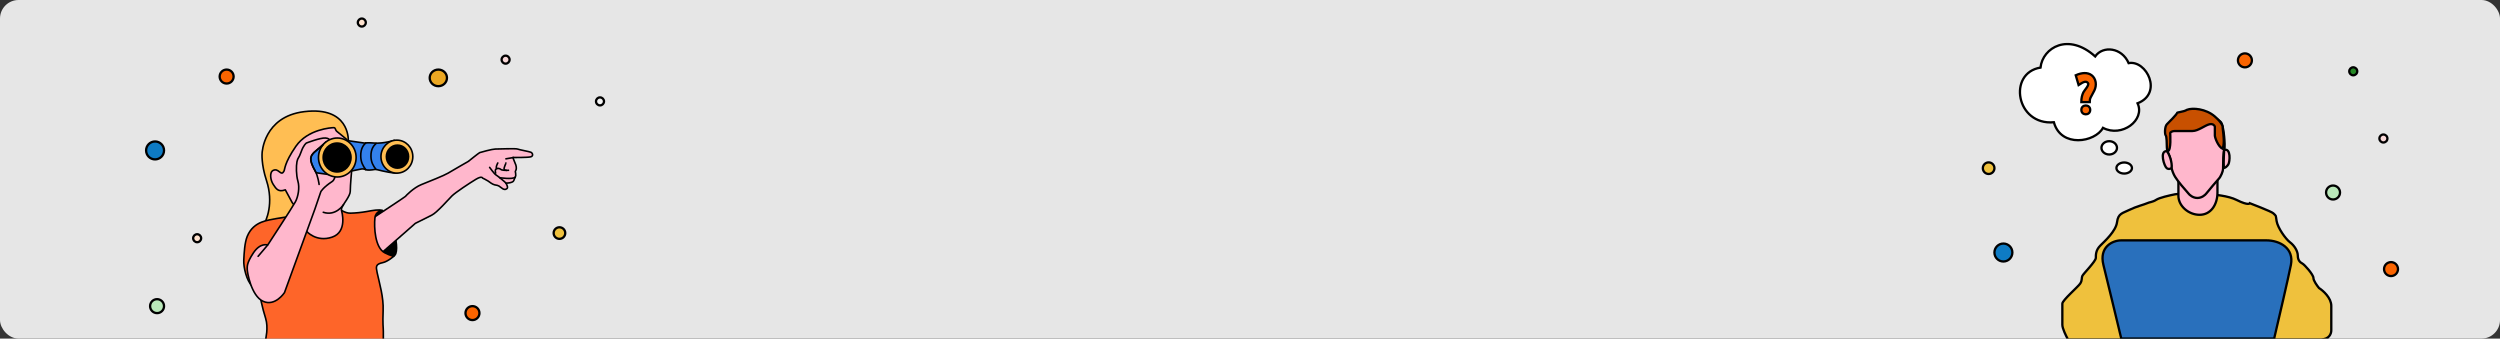 <svg width="1078" height="146" viewBox="0 0 1078 146" fill="none" xmlns="http://www.w3.org/2000/svg">
<rect x="0" y="0" width="1078" height="146" fill="#333333" stroke="none"/>
<g clip-path="url(#clip0_243_44468)">
<g clip-path="url(#clip1_243_44468)">
<rect width="1078" height="146" rx="8" fill="#E6E6E6"/>
<path d="M189.009 37.164C186.952 37.164 185.284 35.56 185.284 33.582C185.284 31.604 186.952 30 189.009 30C191.067 30 192.734 31.604 192.734 33.582C192.734 35.56 191.067 37.164 189.009 37.164Z" fill="#EBA722" stroke="black" stroke-miterlimit="10"/>
<path d="M258.723 45.445C257.772 45.445 257.001 44.673 257.001 43.722C257.001 42.771 257.772 42 258.723 42C259.674 42 260.445 42.771 260.445 43.722C260.445 44.673 259.674 45.445 258.723 45.445Z" fill="#F4F4F4" stroke="black" stroke-linejoin="round"/>
<path d="M156.012 11.445C155.061 11.445 154.29 10.674 154.29 9.722C154.29 8.771 155.061 8 156.012 8C156.963 8 157.734 8.771 157.734 9.722C157.734 10.674 156.963 11.445 156.012 11.445Z" fill="#FFE2CE" stroke="black" stroke-linejoin="round"/>
<path d="M85.012 104.445C84.061 104.445 83.29 103.673 83.29 102.722C83.29 101.771 84.061 101 85.012 101C85.963 101 86.734 101.771 86.734 102.722C86.734 103.673 85.963 104.445 85.012 104.445Z" fill="#FFE2CE" stroke="black" stroke-linejoin="round"/>
<path d="M218.012 27.445C217.061 27.445 216.29 26.674 216.29 25.722C216.29 24.771 217.061 24 218.012 24C218.963 24 219.734 24.771 219.734 25.722C219.734 26.674 218.963 27.445 218.012 27.445Z" fill="#F8D8D8" stroke="black" stroke-linejoin="round"/>
<path d="M66.866 68.737C64.729 68.737 62.997 67.005 62.997 64.868C62.997 62.732 64.729 61 66.866 61C69.002 61 70.734 62.732 70.734 64.868C70.734 67.005 69.002 68.737 66.866 68.737Z" fill="#0E7BC4" stroke="black" stroke-miterlimit="10"/>
<path d="M97.725 36.018C96.064 36.018 94.717 34.671 94.717 33.009C94.717 31.347 96.064 30 97.725 30C99.387 30 100.734 31.347 100.734 33.009C100.734 34.671 99.387 36.018 97.725 36.018Z" fill="#FA6400" stroke="black" stroke-linejoin="round"/>
<path d="M203.726 138.018C202.064 138.018 200.717 136.671 200.717 135.009C200.717 133.347 202.064 132 203.726 132C205.387 132 206.734 133.347 206.734 135.009C206.734 136.671 205.387 138.018 203.726 138.018Z" fill="#FA6400" stroke="black" stroke-linejoin="round"/>
<path d="M67.725 135.018C66.064 135.018 64.717 133.671 64.717 132.009C64.717 130.347 66.064 129 67.725 129C69.387 129 70.734 130.347 70.734 132.009C70.734 133.671 69.387 135.018 67.725 135.018Z" fill="#B9E8B9" stroke="black" stroke-linejoin="round"/>
<path d="M241.234 103C239.854 103 238.734 101.881 238.734 100.5C238.734 99.119 239.854 98 241.234 98C242.615 98 243.734 99.119 243.734 100.5C243.734 101.881 242.615 103 241.234 103Z" fill="#EFC13D" stroke="black" stroke-linejoin="round"/>
<path d="M170.252 99.745C171.718 105.219 171.82 109.888 170.003 110.634C168.292 111.334 162.59 108.653 161.122 103.179C159.654 97.705 161.624 91.125 164.361 90.698C166.188 90.414 168.785 94.271 170.252 99.745Z" fill="black"/>
<path d="M150.203 60.678C150.203 59.87 150.474 45.833 131.24 48.138C113.565 50.257 113.019 66.054 113.019 66.054C113.019 66.054 112.569 70.695 114.914 77.86C118.061 87.485 115.044 94.91 113.348 97.654C111.652 100.398 125.096 98.972 125.096 98.972L150.203 60.678Z" fill="#FFBE53" stroke="black" stroke-width="0.7" stroke-miterlimit="10"/>
<path d="M157.948 95.907C157.948 95.907 174.575 85.01 174.818 84.688C175.061 84.366 178.288 80.976 181.678 79.604C185.068 78.232 191.525 75.686 193.219 74.653C194.913 73.619 201.936 69.596 201.936 69.596C201.936 69.596 206.456 65.963 206.859 65.802C207.263 65.641 212.347 64.269 213.558 64.269C214.769 64.269 222.425 63.945 223.162 64.269C223.9 64.594 228.086 65.317 228.893 65.641C229.7 65.966 230.102 67.26 228.893 67.62C227.684 67.979 221.135 67.916 221.135 67.916L222.425 71.129C222.425 71.129 222.91 72.501 222.425 73.463C221.94 74.424 222.346 73.892 222.346 74.806C222.346 75.721 222.579 75.56 222.021 76.689C221.464 77.819 221.699 78.143 220.731 78.556C219.763 78.969 218.148 78.967 218.148 78.967C218.148 78.967 219.277 80.736 218.633 81.3C217.989 81.865 217.18 81.865 215.969 80.817C214.758 79.769 214.193 79.928 213.225 79.686C212.256 79.443 211.045 78.475 210.481 78.073C209.916 77.672 208.068 76.778 208.068 76.778C208.068 76.778 207.835 75.728 205.163 77.343C202.491 78.957 196.366 82.992 194.833 84.527C193.3 86.062 188.456 91.63 186.2 92.759L179.097 96.311L164.274 109.305C164.274 109.305 156.968 98.651 157.948 95.907Z" fill="#FFB7CC" stroke="black" stroke-width="0.7" stroke-linecap="round" stroke-linejoin="round"/>
<path d="M211.135 72.186C211.135 72.186 213.154 75.002 213.84 75.406C214.526 75.809 217.914 78.537 218.156 78.964" stroke="black" stroke-width="0.7" stroke-miterlimit="10" stroke-linecap="round"/>
<path d="M218.157 68.487L221.426 67.918" stroke="black" stroke-width="0.7" stroke-miterlimit="10" stroke-linecap="round"/>
<path d="M218.156 70.281C218.238 70.403 217.148 72.381 217.391 73.025C217.634 73.669 219.258 73.429 219.258 73.429" stroke="black" stroke-width="0.7" stroke-miterlimit="10" stroke-linecap="round"/>
<path d="M213.72 74.651C213.72 74.557 213.277 73.335 213.921 72.856C214.565 72.378 215.575 72.66 215.979 73.064C216.383 73.468 218.312 73.461 218.312 73.461" stroke="black" stroke-width="0.7" stroke-miterlimit="10" stroke-linecap="round"/>
<path d="M214.648 70.281C214.648 70.281 213.545 72.253 214.217 72.699" stroke="black" stroke-width="0.7" stroke-miterlimit="10" stroke-linecap="round"/>
<path d="M215.47 76.619C215.47 76.619 220.904 77.482 222.176 76.404" stroke="black" stroke-width="0.7" stroke-miterlimit="10" stroke-linecap="round"/>
<path d="M146.408 90.176C146.408 90.176 148.83 92.003 151.119 91.921C153.501 91.857 155.875 91.614 158.222 91.195C160.966 90.712 163.199 90.262 164.946 90.729C164.946 90.729 161.978 90.892 161.663 93.958C161.246 97.999 161.687 106.808 165.863 108.975C168.813 110.504 169.891 110.422 169.891 110.422C169.891 110.422 167.235 112.786 165.051 113.252C161.974 113.908 162.055 114.886 162.62 117.541C163.668 122.464 165.443 128.041 165.203 134.005C164.963 139.969 165.294 141.005 165.294 142.951V146.341H114.528C114.528 146.341 115.82 141.339 114.528 137.223C113.235 133.107 111.623 126.648 112.269 125.358C112.915 124.067 110.622 125.001 108.666 123.23C106.349 121.13 104.954 115.24 105.115 112.172C105.276 109.104 105.477 104.675 106.606 101.924C109.406 95.129 115.939 94.982 119.318 94.224C120.912 93.862 146.408 90.176 146.408 90.176Z" fill="#FE6529" stroke="black" stroke-width="0.7" stroke-linecap="round" stroke-linejoin="round"/>
<path d="M149.483 60.141C149.483 60.141 146.259 57.399 145.349 56.734C144.439 56.069 144.814 55.047 143.907 55.047C142.999 55.047 132.707 55.651 127.573 63.097C122.44 70.543 122.907 73.086 122.428 73.811C121.95 74.537 121.707 75.055 120.562 74.145C119.416 73.235 118.861 73.028 117.881 73.431C116.065 74.178 116.609 77.708 117.82 79.523C119.031 81.339 119.939 83.003 123.026 81.857L125.989 87.352C126.537 88.136 127.221 88.816 128.007 89.361L128.168 88.945L132.163 99.719C132.163 99.719 136.34 104.563 143.181 102.262C150.022 99.961 147.297 90.943 147.297 90.943C147.297 90.943 146.994 90.336 147.53 89.186C148.067 88.035 151.03 84.396 151.03 82.52C151.03 79.916 151.695 72.864 151.695 72.864C151.695 72.864 150.832 61.743 149.483 60.141Z" fill="#FFB7CC" stroke="black" stroke-width="0.7" stroke-linecap="round" stroke-linejoin="round"/>
<path d="M170.035 60.52C170.035 60.52 165.406 61.985 161.402 61.686C158.674 61.481 157.832 61.6 157.577 61.686C157.478 61.717 157.372 61.725 157.269 61.709L149.931 60.643L151.627 73.728C151.627 73.728 154.864 73.059 155.893 72.863C156.922 72.667 157.386 73.192 158.476 73.313C159.565 73.434 161.46 73.11 161.885 73.035C162.309 72.961 166.495 74.368 170.73 74.643C174.508 74.886 170.035 60.52 170.035 60.52Z" fill="#3381ED" stroke="black" stroke-width="0.7" stroke-linejoin="round"/>
<path d="M142.331 61.342C142.453 61.108 142.565 59.678 140.334 59.512C138.103 59.347 132.102 61.685 132.102 61.685C132.102 61.685 130.891 62.492 129.862 65.458C128.833 68.423 128.411 67.88 128.047 69.756C127.683 71.632 127.683 75.444 128.471 78.17C129.26 80.895 128.59 84.766 127.382 87.006C126.173 89.246 115.759 105.166 115.759 105.166L115.388 105.633C115.388 105.633 112.248 104.508 109.221 109.107C106.195 113.706 106.669 115.032 106.608 116.061C106.547 117.09 108.253 127.571 113.459 129.93C118.664 132.289 122.668 126.171 122.668 126.171L135.805 90.093L138.346 82.647C138.346 82.647 139.314 80.832 143.19 78.291C147.066 75.75 142.331 61.342 142.331 61.342Z" fill="#FFB7CC" stroke="black" stroke-width="0.7" stroke-linecap="round" stroke-linejoin="round"/>
<path d="M111.302 110.513L115.406 105.674" stroke="black" stroke-width="0.7" stroke-miterlimit="10" stroke-linecap="round"/>
<path d="M171.138 74.652C167.345 74.652 164.269 71.468 164.269 67.54C164.269 63.612 167.345 60.428 171.138 60.428C174.932 60.428 178.008 63.612 178.008 67.54C178.008 71.468 174.932 74.652 171.138 74.652Z" fill="#FFBE53" stroke="black" stroke-width="0.7" stroke-miterlimit="10"/>
<path d="M171.385 72.858C168.548 72.858 166.247 70.477 166.247 67.54C166.247 64.603 168.548 62.223 171.385 62.223C174.223 62.223 176.523 64.603 176.523 67.54C176.523 70.477 174.223 72.858 171.385 72.858Z" fill="black"/>
<path d="M148.117 88.266C148.117 88.266 144.851 93.343 139.402 91.532" stroke="black" stroke-width="0.7" stroke-linecap="round" stroke-linejoin="round"/>
<path d="M162.125 61.918C161.355 62.641 159.876 64.018 159.953 67.448C160.006 69.954 160.935 71.492 162.125 73.048" stroke="black" stroke-width="0.7" stroke-linecap="round" stroke-linejoin="round"/>
<path d="M157.727 61.613C156.957 62.365 155.477 63.786 155.552 67.36C155.608 69.964 156.537 71.56 157.727 73.168" stroke="black" stroke-width="0.7" stroke-linecap="round" stroke-linejoin="round"/>
<path d="M144.32 75.618C143.956 75.557 136.301 74.493 136.301 74.493L135.09 72.174L134.376 70.447C134.123 69.787 133.99 69.088 133.981 68.382L134.266 67.239C134.563 66.735 134.914 66.266 135.314 65.839L140.636 61.147L144.32 75.618Z" fill="#3381ED" stroke="black" stroke-width="0.7" stroke-linejoin="round"/>
<path d="M145.445 76.321C140.962 76.321 137.327 72.558 137.327 67.916C137.327 63.275 140.962 59.512 145.445 59.512C149.928 59.512 153.562 63.275 153.562 67.916C153.562 72.558 149.928 76.321 145.445 76.321Z" fill="#FFBE53" stroke="black" stroke-width="0.7" stroke-miterlimit="10"/>
<path d="M145.349 74.493C141.84 74.493 138.996 71.548 138.996 67.916C138.996 64.283 141.84 61.338 145.349 61.338C148.858 61.338 151.703 64.283 151.703 67.916C151.703 71.548 148.858 74.493 145.349 74.493Z" fill="black"/>
<path d="M137.598 79.524C137.598 79.524 137.115 75.73 135.823 73.551C134.53 71.371 133.403 68.709 134.451 66.933C135.498 65.158 137.862 63.982 139.297 62.428" stroke="black" stroke-width="0.7" stroke-linecap="round" stroke-linejoin="round"/>
</g>
<path d="M1027.72 61.445C1026.77 61.445 1026 60.673 1026 59.722C1026 58.771 1026.77 58 1027.72 58C1028.67 58 1029.45 58.771 1029.45 59.722C1029.45 60.673 1028.67 61.445 1027.72 61.445Z" fill="#F8D8D8" stroke="black" stroke-linejoin="round"/>
<path d="M1014.72 32.466C1013.77 32.466 1013 31.695 1013 30.744C1013 29.793 1013.77 29.021 1014.72 29.021C1015.67 29.021 1016.45 29.793 1016.45 30.744C1016.45 31.695 1015.67 32.466 1014.72 32.466Z" fill="#258825" stroke="black" stroke-linejoin="round"/>
<path d="M863.866 112.759C861.729 112.759 859.997 111.027 859.997 108.89C859.997 106.753 861.729 105.021 863.866 105.021C866.002 105.021 867.734 106.753 867.734 108.89C867.734 111.027 866.002 112.759 863.866 112.759Z" fill="#0E7BC4" stroke="black" stroke-miterlimit="10"/>
<path d="M1031.01 119.039C1029.35 119.039 1028 117.692 1028 116.03C1028 114.369 1029.35 113.021 1031.01 113.021C1032.67 113.021 1034.02 114.369 1034.02 116.03C1034.02 117.692 1032.67 119.039 1031.01 119.039Z" fill="#FA6400" stroke="black" stroke-linejoin="round"/>
<path d="M968.007 29.039C966.345 29.039 964.998 27.692 964.998 26.03C964.998 24.369 966.345 23.021 968.007 23.021C969.669 23.021 971.016 24.369 971.016 26.03C971.016 27.692 969.669 29.039 968.007 29.039Z" fill="#FA6400" stroke="black" stroke-linejoin="round"/>
<path d="M887.011 48.039C885.349 48.039 884.002 46.692 884.002 45.03C884.002 43.369 885.349 42.022 887.011 42.022C888.672 42.022 890.02 43.369 890.02 45.03C890.02 46.692 888.672 48.039 887.011 48.039Z" fill="#B9E8B9" stroke="black" stroke-linejoin="round"/>
<path d="M1006.01 86.018C1004.35 86.018 1003 84.671 1003 83.009C1003 81.347 1004.35 80 1006.01 80C1007.67 80 1009.02 81.347 1009.02 83.009C1009.02 84.671 1007.67 86.018 1006.01 86.018Z" fill="#B9E8B9" stroke="black" stroke-linejoin="round"/>
<path d="M857.5 75.022C856.119 75.022 855 73.902 855 72.522C855 71.141 856.119 70.022 857.5 70.022C858.881 70.022 860 71.141 860 72.522C860 73.902 858.881 75.022 857.5 75.022Z" fill="#EFC13D" stroke="black" stroke-linejoin="round"/>
<path d="M917.872 27.219C914.985 20.482 906.805 19.52 903.437 24.332C891.888 13.938 880.823 20.483 879.859 29.144C865.616 31.453 869.274 54.165 885.633 52.722C888.712 63.885 903.437 61.383 906.805 55.128C914.985 59.458 925.09 51.759 921.722 44.542C932.791 40.212 925.573 25.776 917.872 27.219Z" fill="white" stroke="black"/>
<path d="M919.3 72.451C919.3 73.056 918.975 73.642 918.373 74.093C917.771 74.545 916.916 74.839 915.951 74.839C914.986 74.839 914.131 74.545 913.529 74.093C912.927 73.642 912.602 73.056 912.602 72.451C912.602 71.847 912.927 71.261 913.529 70.81C914.131 70.359 914.986 70.064 915.951 70.064C916.916 70.064 917.771 70.359 918.373 70.81C918.975 71.261 919.3 71.847 919.3 72.451Z" fill="white" stroke="black"/>
<path d="M912.843 63.751C912.843 65.275 911.409 66.619 909.494 66.619C907.579 66.619 906.145 65.275 906.145 63.751C906.145 62.228 907.579 60.883 909.494 60.883C911.409 60.883 912.843 62.228 912.843 63.751Z" fill="white" stroke="black"/>
<path fill-rule="evenodd" clip-rule="evenodd" d="M896.29 36.645L895.059 32.456C897.752 31.245 900.209 31.156 901.908 32.44C902.797 33.112 903.445 34.157 903.651 35.451C903.853 36.719 903.594 37.974 903.076 39.04C902.706 39.803 902.368 40.411 902.088 40.908C902.068 40.944 902.048 40.979 902.029 41.013C901.769 41.474 901.596 41.782 901.455 42.081C901.224 42.57 901.081 43.017 901.081 44.023H897.465C897.465 42.242 897.784 41.018 898.341 39.835C898.727 39.017 901.019 36.668 900.352 35.842C899.684 35.017 898.908 34.88 896.29 36.645Z" fill="#FA6400" stroke="black"/>
<circle cx="899.39" cy="47.39" r="1.906" fill="#FA6400" stroke="black"/>
<path d="M889.285 140.076C889.285 141.616 890.889 144.888 891.691 146.331L1000.92 146.331C1004.29 146.331 1005.25 143.926 1005.25 142.482V131.896C1005.25 128.431 1001.72 125.32 999.957 124.197C999.155 123.235 997.551 121.021 997.551 119.866C997.551 118.423 993.702 114.092 992.739 113.611C991.777 113.13 990.815 112.167 990.815 110.243C990.815 108.318 989.371 105.912 987.446 104.469C985.522 103.025 982.153 98.213 981.672 95.326C981.191 92.439 981.672 93.401 980.229 91.958C979.459 91.188 970.124 87.627 970.124 87.627C970.124 87.627 969.739 88.878 964.35 86.184C957.613 82.815 940.29 83.297 937.885 83.778C935.479 84.259 931.148 85.221 929.704 86.184C928.261 87.146 926.817 87.146 925.855 87.627C924.893 88.108 921.043 89.071 918.156 90.514C915.269 91.958 913.344 91.958 912.863 95.807C912.382 99.657 907.57 103.987 905.645 105.912C903.721 107.837 903.721 109.762 903.721 111.205C903.721 112.649 898.428 117.942 897.946 118.904C897.465 119.866 897.946 120.829 896.984 122.272C896.022 123.716 889.285 129.49 889.285 130.934V140.076Z" fill="#EFC13D" stroke="black"/>
<path d="M906.992 114.234C908.531 120.394 912.766 137.973 914.691 145.992H980.614C982.538 137.812 986.677 120.009 987.831 114.234C989.275 107.017 983.02 103.648 977.245 103.648H914.691C910.841 103.648 905.067 106.536 906.992 114.234Z" fill="#2970BC" stroke="black"/>
<path d="M956.17 82.999V78.188L939.328 77.707C939.327 79.151 939.328 80.979 939.328 84.444C939.328 88.774 943.659 92.624 948.471 92.624C953.283 92.624 956.17 88.292 956.17 82.999Z" fill="#FFB7CC" stroke="black"/>
<path d="M934.52 65.153V59.379C934.52 54.086 942.218 48.793 947.511 48.793C952.804 48.793 956.654 51.68 957.616 52.642C958.386 53.412 958.899 57.133 959.06 58.898C959.22 60.502 959.445 63.902 959.06 64.672C958.675 65.442 958.579 70.446 958.579 72.852C958.579 73.814 957.616 76.22 956.654 77.183C955.884 77.953 952.804 81.674 951.361 83.438C950.88 84.08 949.436 85.363 947.511 85.363C945.587 85.363 944.143 84.08 943.662 83.438C942.218 81.834 939.043 78.145 937.888 76.22C936.444 73.814 935.963 70.927 935.963 69.484C935.963 68.329 935.001 66.115 934.52 65.153Z" fill="#FFB7CC" stroke="black"/>
<path d="M936.339 72.471C936.862 70.318 935.294 66.013 934.249 65.152C931.115 65.152 933.204 71.61 934.249 72.471C935.085 73.16 935.991 72.758 936.339 72.471Z" fill="#FFB7CC" stroke="black"/>
<path d="M958.914 72.369C958.733 70.02 959.058 64.671 959.058 64.671C962.04 63.703 961.566 69.784 960.838 70.925C960.255 71.839 959.334 72.535 958.914 72.369Z" fill="#FFB7CC" stroke="black"/>
<path d="M955.043 58.415C955.043 59.378 956.486 63.227 958.411 64.189C958.571 63.708 958.892 62.361 958.892 60.821C958.892 59.281 958.571 56.33 958.411 55.047C958.571 54.566 958.122 52.93 955.043 50.235C951.194 46.867 945.419 46.386 943.013 47.348C941.569 48.31 938.682 48.31 938.682 48.792C938.682 49.273 935.314 52.641 934.352 53.603C933.39 54.566 933.39 57.934 933.871 58.415C934.256 58.8 934.352 62.104 934.352 63.708C934.352 64.189 934.448 65.152 934.833 65.152C936.277 64.671 935.795 57.934 935.795 57.453C935.795 56.972 936.758 56.49 937.72 56.49H945.419C947.825 56.49 950.712 54.085 952.637 53.603C954.177 53.218 954.882 54.085 955.043 54.566V58.415Z" fill="#C85000" stroke="black"/>
</g>
<defs>
<clipPath id="clip0_243_44468">
<rect width="1078" height="146" fill="white"/>
</clipPath>
<clipPath id="clip1_243_44468">
<rect width="1078" height="146" rx="8" fill="white"/>
</clipPath>
</defs>
</svg>
